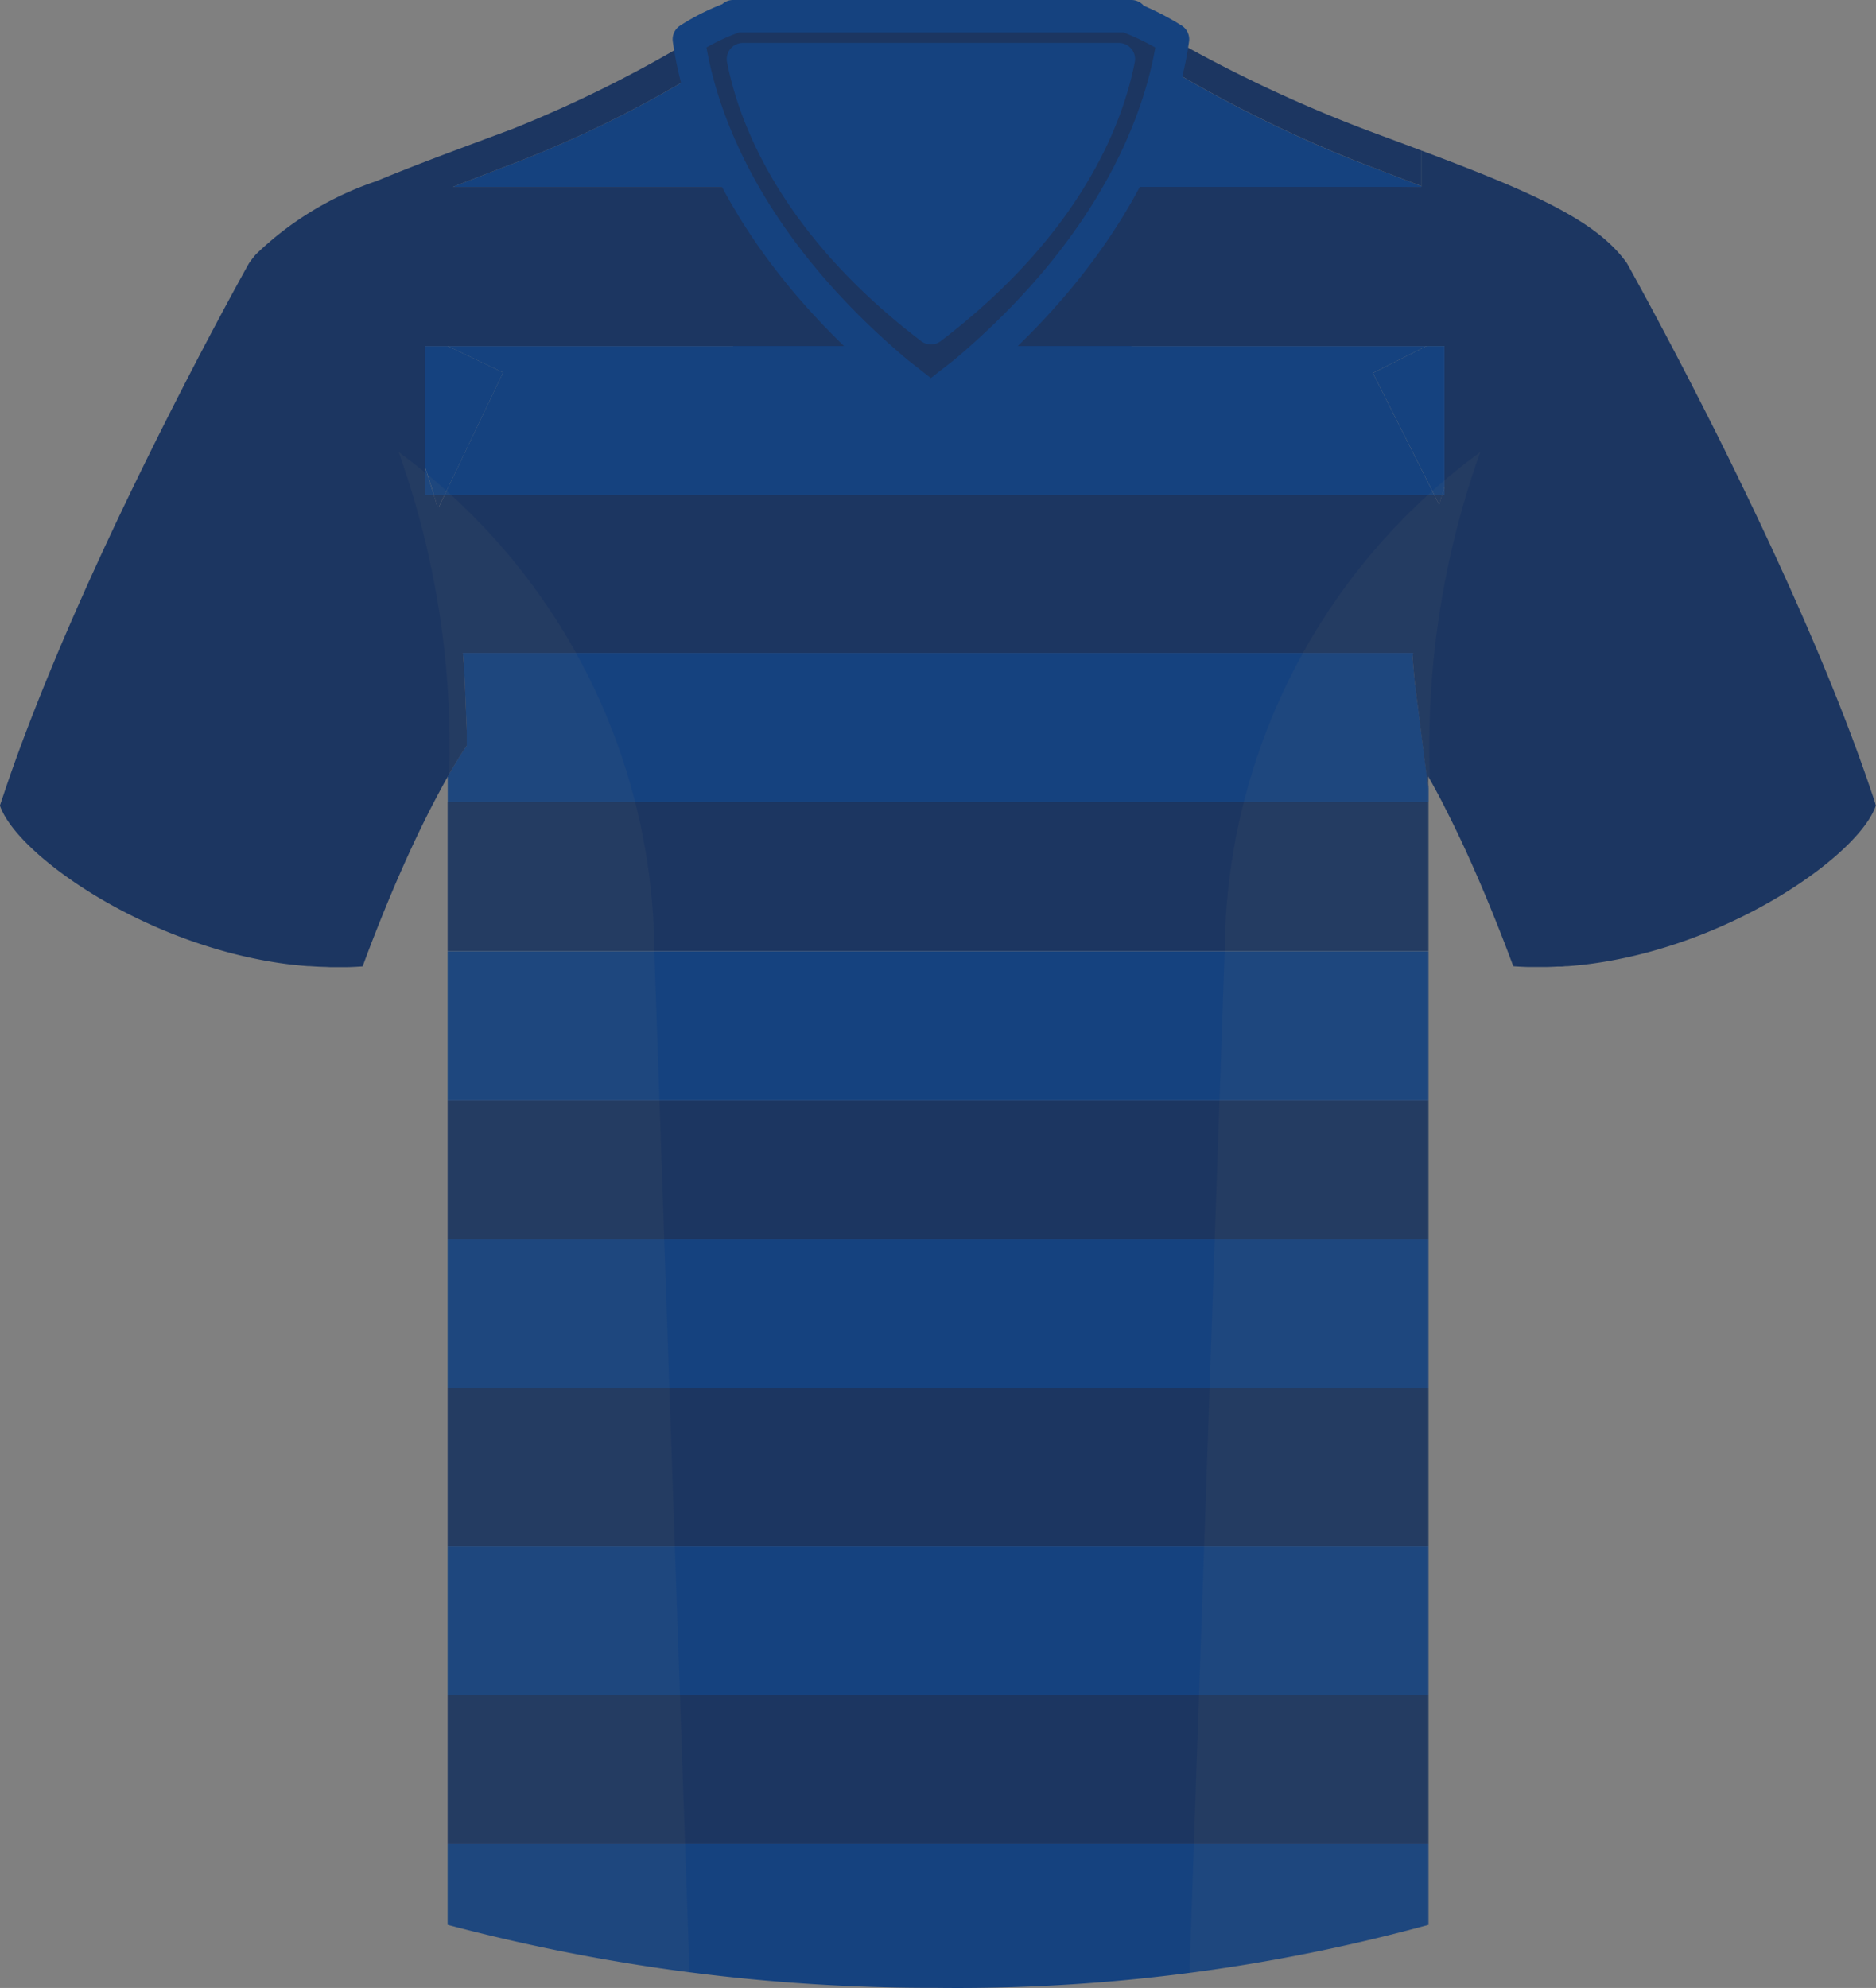 <svg xmlns="http://www.w3.org/2000/svg" width="57.958" height="61.41" viewBox="0 0 57.958 61.41">
  <rect x="0" y="0" width="57.958" height="61.41" fill="#808080" stroke="none"/>
  <g id="Group_199" data-name="Group 199" transform="translate(-48.697 -679.44)">
    <rect id="Rectangle_260" data-name="Rectangle 260" width="12.306" height="11.965" transform="translate(71.345 679.94)" fill="#15427f"/>
    <path id="Path_729" data-name="Path 729" d="M62.528,717.716h30.3v-4.293h-30.3Z" fill="#1c3661"/>
    <path id="Path_730" data-name="Path 730" d="M62.528,727.2h30.3v-4.875h-30.3Z" fill="#1c3661"/>
    <path id="Path_731" data-name="Path 731" d="M62.528,736.4h30.3v-4.6h-30.3Z" fill="#1c3661"/>
    <path id="Path_732" data-name="Path 732" d="M62.528,738.9a58.359,58.359,0,0,0,15.1,1.948,55.136,55.136,0,0,0,15.2-1.948v-2.5h-30.3Z" fill="#15427f"/>
    <path id="Path_733" data-name="Path 733" d="M62.528,731.8h30.3V727.2h-30.3Z" fill="#15427f"/>
    <path id="Path_734" data-name="Path 734" d="M62.528,722.322h30.3v-4.606h-30.3Z" fill="#15427f"/>
    <path id="Path_735" data-name="Path 735" d="M62.528,713.423h30.3v-4.6h-30.3Z" fill="#15427f"/>
    <path id="Path_736" data-name="Path 736" d="M92.409,700.539l-.067-.764.015-.164H62.995l.01.107.041.559.07,1.775c0,.271,0,.422,0,.422s-.218.3-.585.951v.792h30.3v-.423Z" fill="#15427f"/>
    <path id="Path_737" data-name="Path 737" d="M92.768,690.13H62.528l1.711.818-1.81,3.788H93.011l-1.9-3.774Z" fill="#15427f"/>
    <path id="Path_738" data-name="Path 738" d="M64.526,683.425l-.147.055-1.135.423,1.135-.423Z" fill="#fff"/>
    <path id="Path_739" data-name="Path 739" d="M92.609,684.09h0l-1.636-.61Z" fill="#fff"/>
    <path id="Path_740" data-name="Path 740" d="M82.566,684.608h0c-.34.223-.015.787-.447.966l10.49-.36v-.021c-.645-.253-1.339-.519-2.081-.8a41.408,41.408,0,0,1-5.9-2.938A5.357,5.357,0,0,1,82.566,684.608Z" fill="#15427f"/>
    <path id="Path_741" data-name="Path 741" d="M70.187,681.732a35.421,35.421,0,0,1-5.363,2.656c-.762.294-1.474.566-2.135.826H72.7C70.619,684.328,70.66,682.785,70.187,681.732Z" fill="#15427f"/>
    <path id="Path_742" data-name="Path 742" d="M69.866,680.852a36.829,36.829,0,0,1-5.34,2.573,36.829,36.829,0,0,0,5.34-2.573Z" fill="#fff"/>
    <path id="Path_743" data-name="Path 743" d="M84.624,681.45a41.408,41.408,0,0,0,5.9,2.938c.742.286,1.436.552,2.081.8v-1.1l-1.636-.61a43.345,43.345,0,0,1-6.037-2.827A7.437,7.437,0,0,1,84.624,681.45Z" fill="#1c3661"/>
    <path id="Path_744" data-name="Path 744" d="M82.566,684.608h0Z" fill="#fff"/>
    <path id="Path_745" data-name="Path 745" d="M62.2,695.079l.052.025.176-.368H62.1C62.138,694.85,62.171,694.965,62.2,695.079Z" fill="#1c3661"/>
    <path id="Path_746" data-name="Path 746" d="M62.528,690.13h-.7v3.737q.15.434.277.869h.325l1.81-3.788Z" fill="#15427f"/>
    <path id="Path_747" data-name="Path 747" d="M61.828,694.736H62.1q-.127-.435-.277-.869Z" fill="#15427f"/>
    <path id="Path_748" data-name="Path 748" d="M93.011,694.736l.151.3c.027-.1.056-.2.085-.3Z" fill="#1c3661"/>
    <path id="Path_749" data-name="Path 749" d="M62.528,708.817h30.3v-4.6h-30.3Z" fill="#1c3661"/>
    <path id="Path_750" data-name="Path 750" d="M106.627,704.242q-.067-.21-.141-.423c-.546-1.614-1.229-3.328-1.96-5.016-.625-1.442-1.285-2.865-1.924-4.188-.6-1.251-1.189-2.412-1.706-3.417-1.127-2.185-1.936-3.627-1.936-3.627h0a3.513,3.513,0,0,0-.322-.393c-1.053-1.137-3.092-1.986-6.029-3.088h0v1.124H82.566c-1.017.421-3.483,5.521-5.109,5.521-1.521,0-4.761-4.343-4.761-5.521H62.689c.661-.26,1.373-.532,2.135-.826a35.421,35.421,0,0,0,5.363-2.656c-.166-.371-.033-.875-.088-1.073a39.031,39.031,0,0,1-5.573,2.766l-.147.055-1.135.423c-.767.286-1.478.554-2.13.813-.27.107-.531.213-.781.317A9.92,9.92,0,0,0,56.6,687.3a3.3,3.3,0,0,0-.21.272l-.017.03c-.122.219-.923,1.659-1.993,3.742-.522,1.015-1.108,2.183-1.712,3.438-.638,1.326-1.295,2.749-1.916,4.189-.7,1.632-1.359,3.285-1.887,4.845-.021.06-.039.118-.059.177-.037.111-.075.223-.111.332.5,1.49,4.438,4.315,8.838,4.893.224.029.45.05.676.068l.056,0c.1.007.2.013.3.018l.15.005c.067,0,.133.007.2.008h.035c.026,0,.053,0,.08,0,.087,0,.174,0,.261,0h-.049c.056,0,.112,0,.167,0h.012q.24-.006.48-.024c.259-.705.508-1.332.75-1.92h0c.279-.677.545-1.28.791-1.809s.463-.964.662-1.346h0c-.2.382-.421.829-.662,1.346.241-.517.463-.964.662-1.346.159-.3.3-.569.43-.792.367-.646.585-.951.585-.951s0-.151,0-.422l-.07-1.775-.041-.559-.01-.107H92.357a26.384,26.384,0,0,1,.805-4.575l-.151-.3H62.43l-.176.368-.052-.025h0c-.031-.114-.064-.229-.1-.343h-.277V690.13h30.94l4.8-2.412h0l-4.8,2.412h.555v4.606h-.076c-.029.1-.058.2-.085.3h0a26.384,26.384,0,0,0-.805,4.575l-.015.164.067.764.415,3.255v-.369c.126.223.271.487.43.792.034.066.069.133.1.2h0c.24.468.51,1.026.8,1.677q.262.586.547,1.276h0c.179.436.363.893.551,1.388.066.174.132.349.2.531.159.012.319.02.478.024.128,0,.256,0,.384,0,.028,0,.057,0,.086,0,.139,0,.277-.007.416-.014l.114,0c.052,0,.1-.009.155-.012l.053,0c.257-.02.513-.045.768-.081.409-.056.814-.132,1.212-.224,3.851-.892,7.088-3.315,7.535-4.656Zm-45.2-9.534h0c.169.554.324,1.152.461,1.8a27.371,27.371,0,0,1,.448,2.893l.021.213h0l-.021-.213a27.371,27.371,0,0,0-.448-2.893C61.751,695.86,61.6,695.262,61.427,694.708Zm1.688,7.345-.587,1.231-.446.933h0l.446-.933.587-1.231c0-.468-.022-1.3-.114-2.337l-.219-.1h0l.219.1C63.093,700.754,63.113,701.585,63.115,702.053Zm30.629-7.258-.561.282h0Z" fill="#1c3661"/>
    <path id="Path_751" data-name="Path 751" d="M93.323,694.483V690.13h-.555l-1.655.833,1.9,3.773h.236C93.272,694.652,93.3,694.568,93.323,694.483Z" fill="#15427f"/>
    <path id="Path_752" data-name="Path 752" d="M93.323,694.736v-.253c-.026.085-.051.169-.076.253Z" fill="#15427f"/>
    <g id="Group_198" data-name="Group 198" opacity="0.1">
      <g id="Group_196" data-name="Group 196">
        <path id="Path_753" data-name="Path 753" d="M86.532,708.8c-.336,9.742-.841,24.4-1.088,31.579a46.133,46.133,0,0,0,7.424-1.465V703.366a27.058,27.058,0,0,1,1.562-9.961A19.253,19.253,0,0,0,86.532,708.8Z" fill="#6c6c6c"/>
      </g>
      <g id="Group_197" data-name="Group 197">
        <path id="Path_754" data-name="Path 754" d="M70,740.365c-.248-7.185-.752-21.828-1.088-31.561a19.253,19.253,0,0,0-7.9-15.4,27.037,27.037,0,0,1,1.562,9.961v35.552A52.073,52.073,0,0,0,70,740.365Z" fill="#6c6c6c"/>
      </g>
    </g>
    <path id="Path_755" data-name="Path 755" d="M83.651,680v-.06H71.345v.038a6.779,6.779,0,0,0-1.367.675c.269,1.931,1.446,6.091,6.454,10.3l1.023.8,1.027-.8c5.007-4.212,6.185-8.372,6.454-10.3A8,8,0,0,0,83.651,680Zm-6.194,9.579c-4.244-3.236-5.461-6.542-5.807-8.313H83.264C82.918,683.037,81.7,686.343,77.457,689.579Z" fill="#1c3661" stroke="#15427f" stroke-linecap="round" stroke-linejoin="round" stroke-width="1"/>
  </g>
</svg>
